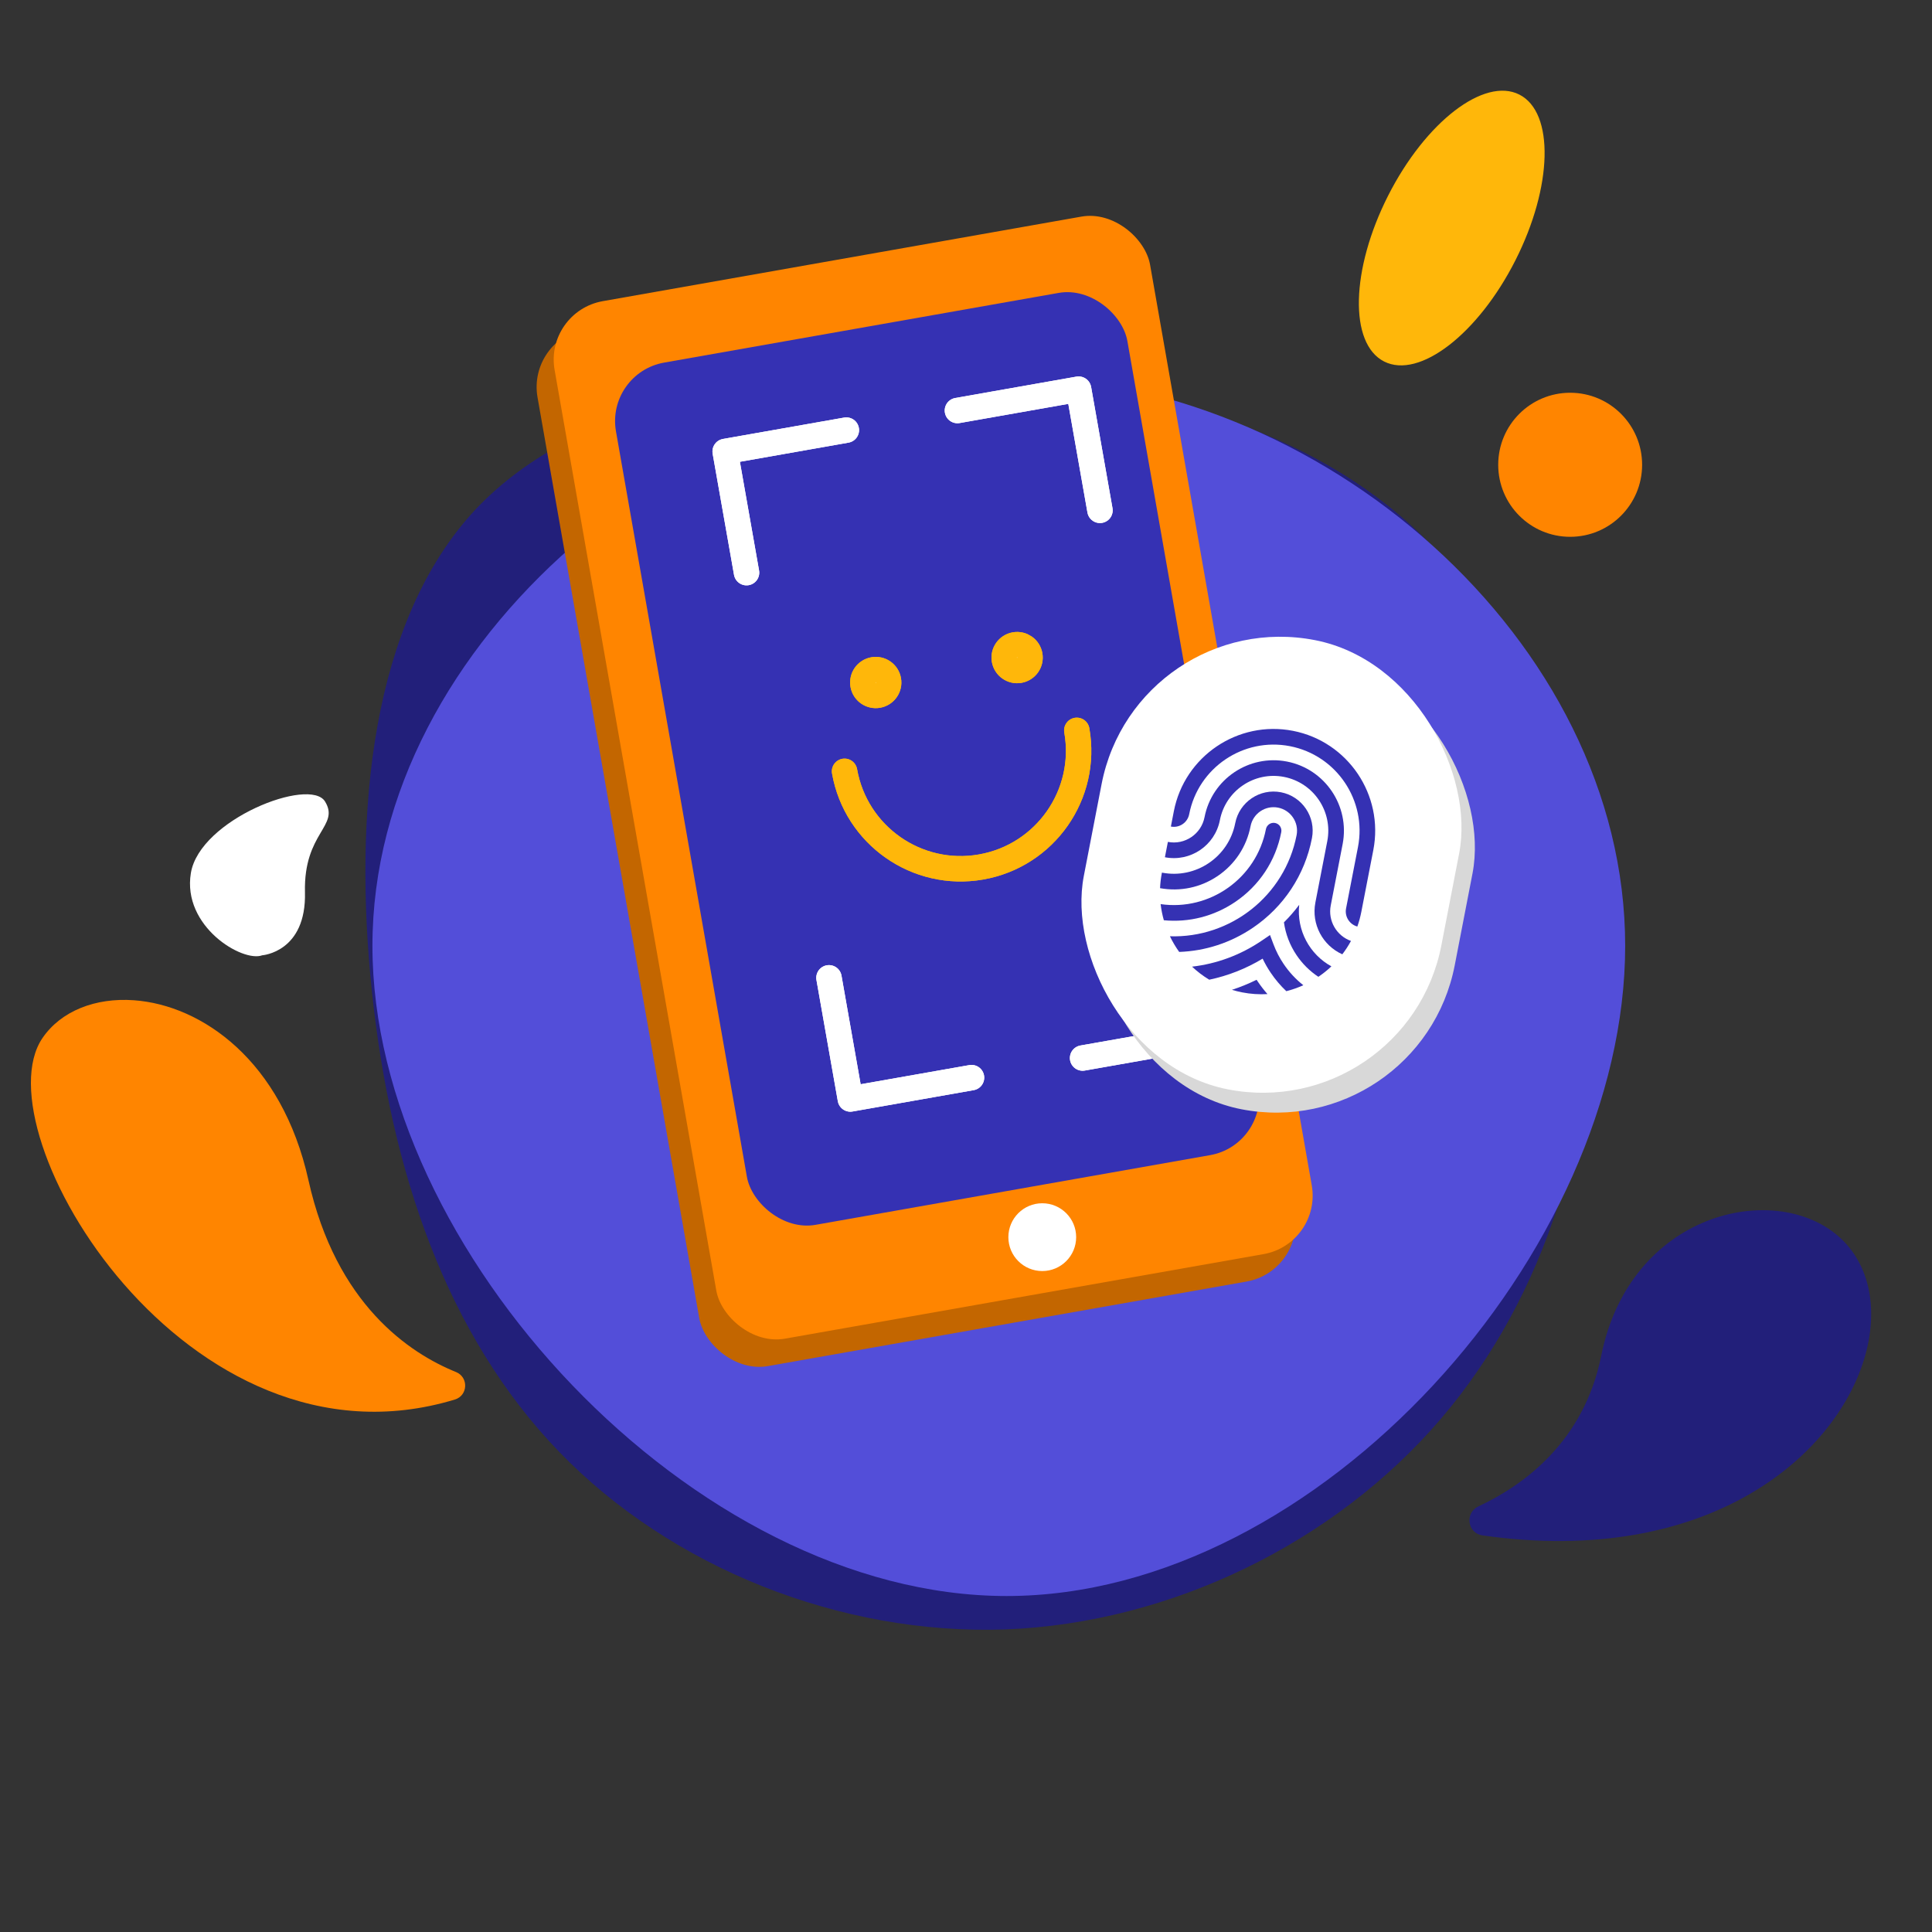 <svg width="228" height="228" viewBox="0 0 228 228" fill="none" xmlns="http://www.w3.org/2000/svg">
<rect x="0" y="0" width="228" height="228" fill="#333333" stroke="none"/>
<path d="M118.652 192.293C99.17 192.984 79.168 184.99 65.962 171.307C52.683 157.556 46.131 138.189 43.902 117.113C41.672 96.036 43.769 73.391 56.093 60.147C68.422 47.045 90.838 43.349 112.065 44.012C133.224 44.748 153.121 49.774 166.559 62.034C180.071 74.361 187.26 93.776 187.814 113.427C188.435 133.004 182.563 152.811 170.006 167.478C157.517 182.072 138.203 191.53 118.652 192.293Z" fill="#221F7A"/>
<path d="M191.791 111.624C191.791 147.562 155.727 188.35 118.798 188.35C81.869 188.35 43.952 147.562 43.952 111.624C43.952 75.562 81.869 44.35 118.798 44.35C155.727 44.35 191.791 75.562 191.791 111.624Z" fill="#534ED9"/>
<rect width="71.343" height="124.302" rx="7" transform="matrix(0.985 -0.174 0.173 0.985 62.224 39.997)" fill="#C36600"/>
<rect width="71.343" height="124.302" rx="7" transform="matrix(0.985 -0.174 0.173 0.985 64.239 36.759)" fill="#FF8500"/>
<rect width="61.271" height="103.304" rx="7" transform="matrix(0.985 -0.174 0.173 0.985 71.481 44.009)" fill="#3531B3"/>
<path d="M127 146C127 148.209 125.209 150 123 150C120.791 150 119 148.209 119 146C119 143.791 120.791 142 123 142C125.209 142 127 143.791 127 146Z" fill="white"/>
<path d="M99.88 50.758L85.579 53.28L88.101 67.58" stroke="white" stroke-width="3" stroke-linecap="round" stroke-linejoin="round"/>
<path d="M127.76 124.861L142.06 122.34L139.538 108.039" stroke="white" stroke-width="3" stroke-linecap="round" stroke-linejoin="round"/>
<path d="M112.988 48.447L127.289 45.925L129.81 60.226" stroke="white" stroke-width="3" stroke-linecap="round" stroke-linejoin="round"/>
<path d="M114.651 127.173L100.35 129.694L97.829 115.394" stroke="white" stroke-width="3" stroke-linecap="round" stroke-linejoin="round"/>
<circle cx="103.349" cy="80.545" r="1.525" transform="rotate(-10 103.349 80.545)" fill="white" stroke="#FFB70A" stroke-width="3"/>
<circle cx="120.033" cy="77.603" r="1.525" transform="rotate(-10 120.033 77.603)" fill="white" stroke="#FFB70A" stroke-width="3"/>
<path d="M127.077 86.191C128.411 93.76 123.358 100.978 115.789 102.313C108.22 103.647 101.002 98.593 99.668 91.024" stroke="#FFB70A" stroke-width="3" stroke-linecap="round"/>
<path d="M99.88 50.758L85.579 53.28L88.101 67.58" stroke="white" stroke-width="3" stroke-linecap="round" stroke-linejoin="round"/>
<path d="M127.76 124.861L142.06 122.34L139.538 108.039" stroke="white" stroke-width="3" stroke-linecap="round" stroke-linejoin="round"/>
<path d="M112.988 48.447L127.289 45.925L129.81 60.226" stroke="white" stroke-width="3" stroke-linecap="round" stroke-linejoin="round"/>
<path d="M114.651 127.173L100.35 129.694L97.829 115.394" stroke="white" stroke-width="3" stroke-linecap="round" stroke-linejoin="round"/>
<circle cx="103.349" cy="80.545" r="1.525" transform="rotate(-10 103.349 80.545)" fill="white" stroke="#FFB70A" stroke-width="3"/>
<circle cx="120.033" cy="77.603" r="1.525" transform="rotate(-10 120.033 77.603)" fill="white" stroke="#FFB70A" stroke-width="3"/>
<path d="M127.077 86.191C128.411 93.76 123.358 100.978 115.789 102.313C108.22 103.647 101.002 98.593 99.668 91.024" stroke="#FFB70A" stroke-width="3" stroke-linecap="round"/>
<path d="M206.464 176.33C220.879 167.996 224.591 152.485 216.911 145.856C209.275 139.267 192.35 143.141 188.968 159.979C186.928 170.136 179.805 175.284 174.476 177.769C172.831 178.536 173.169 180.941 174.953 181.196C188.349 183.108 198.882 180.713 206.46 176.333C206.462 176.332 206.462 176.332 206.464 176.33Z" fill="#221F7A"/>
<path d="M5.013 122.502C-2.493 133.506 21.966 174.784 53.679 165.163C55.236 164.69 55.32 162.528 53.813 161.916C48.316 159.688 39.653 153.92 36.401 139.276C33.263 125.148 23.806 118.62 15.807 118.042C11.268 117.715 7.198 119.303 5.013 122.502Z" fill="#FF8500"/>
<path d="M30.947 112.736C30.947 112.736 36.168 112.373 35.989 105.294C35.819 98.219 40.14 97.507 38.358 94.588C36.572 91.662 23.584 96.701 22.526 103.025C21.476 109.351 28.64 113.604 30.947 112.736Z" fill="white"/>
<ellipse rx="8.421" ry="17.656" transform="matrix(0.892 0.453 -0.452 0.892 171.323 26.912)" fill="#FFB70A"/>
<ellipse cx="185.299" cy="54.85" rx="8.491" ry="8.5" fill="#FF8500"/>
<rect width="42.965" height="53.989" rx="21.482" transform="matrix(0.982 0.191 -0.19 0.982 135.662 73.785)" fill="#D8D8D8"/>
<rect width="42.965" height="53.989" rx="21.482" transform="matrix(0.982 0.191 -0.19 0.982 134.083 71.44)" fill="white"/>
<path d="M153.322 106.779C152.776 107.51 152.175 108.202 151.521 108.848C151.713 110.221 152.215 111.543 153.013 112.725C153.706 113.752 154.579 114.613 155.584 115.275C156.129 114.908 156.643 114.495 157.122 114.043C154.557 112.637 153 109.785 153.322 106.779Z" fill="#3531B3"/>
<path d="M157.043 106.859L158.448 99.613C159.32 95.118 156.373 90.749 151.88 89.873C147.386 88.998 143.021 91.942 142.15 96.437C141.762 98.435 139.822 99.743 137.825 99.354L137.474 101.166C140.47 101.75 143.38 99.787 143.961 96.79C144.639 93.294 148.033 91.004 151.528 91.685C155.023 92.366 157.315 95.764 156.637 99.26L155.232 106.506C154.733 109.08 156.112 111.592 158.409 112.62C158.788 112.125 159.131 111.598 159.432 111.043C157.74 110.442 156.691 108.674 157.043 106.859Z" fill="#3531B3"/>
<path d="M151.484 113.759C150.995 113.035 150.593 112.255 150.289 111.443L149.877 110.344L148.846 111.045C146.363 112.72 143.573 113.743 140.678 114.077C141.293 114.657 141.971 115.175 142.706 115.617C144.91 115.155 147.036 114.322 149.006 113.132C149.281 113.706 149.598 114.261 149.956 114.791C150.496 115.592 151.115 116.322 151.801 116.97C152.493 116.796 153.165 116.561 153.809 116.269C152.92 115.567 152.135 114.725 151.484 113.759Z" fill="#3531B3"/>
<path d="M152.584 86.247C146.094 84.983 139.789 89.238 138.529 95.731L138.178 97.543C139.176 97.737 140.146 97.083 140.34 96.084C141.406 90.589 146.741 86.989 152.233 88.059C157.724 89.128 161.325 94.468 160.258 99.962L158.852 107.209C158.667 108.164 159.258 109.093 160.183 109.343C160.379 108.79 160.536 108.215 160.651 107.622L162.069 100.315C163.329 93.822 159.074 87.511 152.584 86.247Z" fill="#3531B3"/>
<path d="M151.177 93.498C148.681 93.011 146.256 94.647 145.771 97.145C144.997 101.141 141.116 103.758 137.122 102.98L137.11 103.041C136.995 103.635 136.926 104.228 136.901 104.816C139.279 105.245 141.685 104.74 143.689 103.388C145.73 102.011 147.113 99.919 147.582 97.498C147.873 95.999 149.328 95.018 150.826 95.31C152.324 95.602 153.306 97.058 153.016 98.556C151.619 105.761 145.174 110.725 138.065 110.492C138.375 111.14 138.742 111.758 139.16 112.339C142.23 112.232 145.213 111.27 147.819 109.512C151.493 107.033 153.982 103.268 154.827 98.909C155.311 96.412 153.674 93.984 151.177 93.498Z" fill="#3531B3"/>
<path d="M148.426 115.824C148.381 115.758 148.337 115.692 148.294 115.625C147.351 116.091 146.378 116.487 145.382 116.811C145.776 116.931 146.18 117.032 146.593 117.113C147.598 117.309 148.598 117.372 149.576 117.315C149.163 116.844 148.778 116.346 148.426 115.824Z" fill="#3531B3"/>
<path d="M150.475 97.121C149.975 97.024 149.491 97.35 149.394 97.851C148.267 103.661 142.763 107.53 136.969 106.698C137.044 107.347 137.172 107.983 137.348 108.602C140.313 108.882 143.256 108.136 145.754 106.451C148.611 104.522 150.547 101.593 151.205 98.203C151.302 97.703 150.975 97.218 150.475 97.121Z" fill="#3531B3"/>
</svg>
